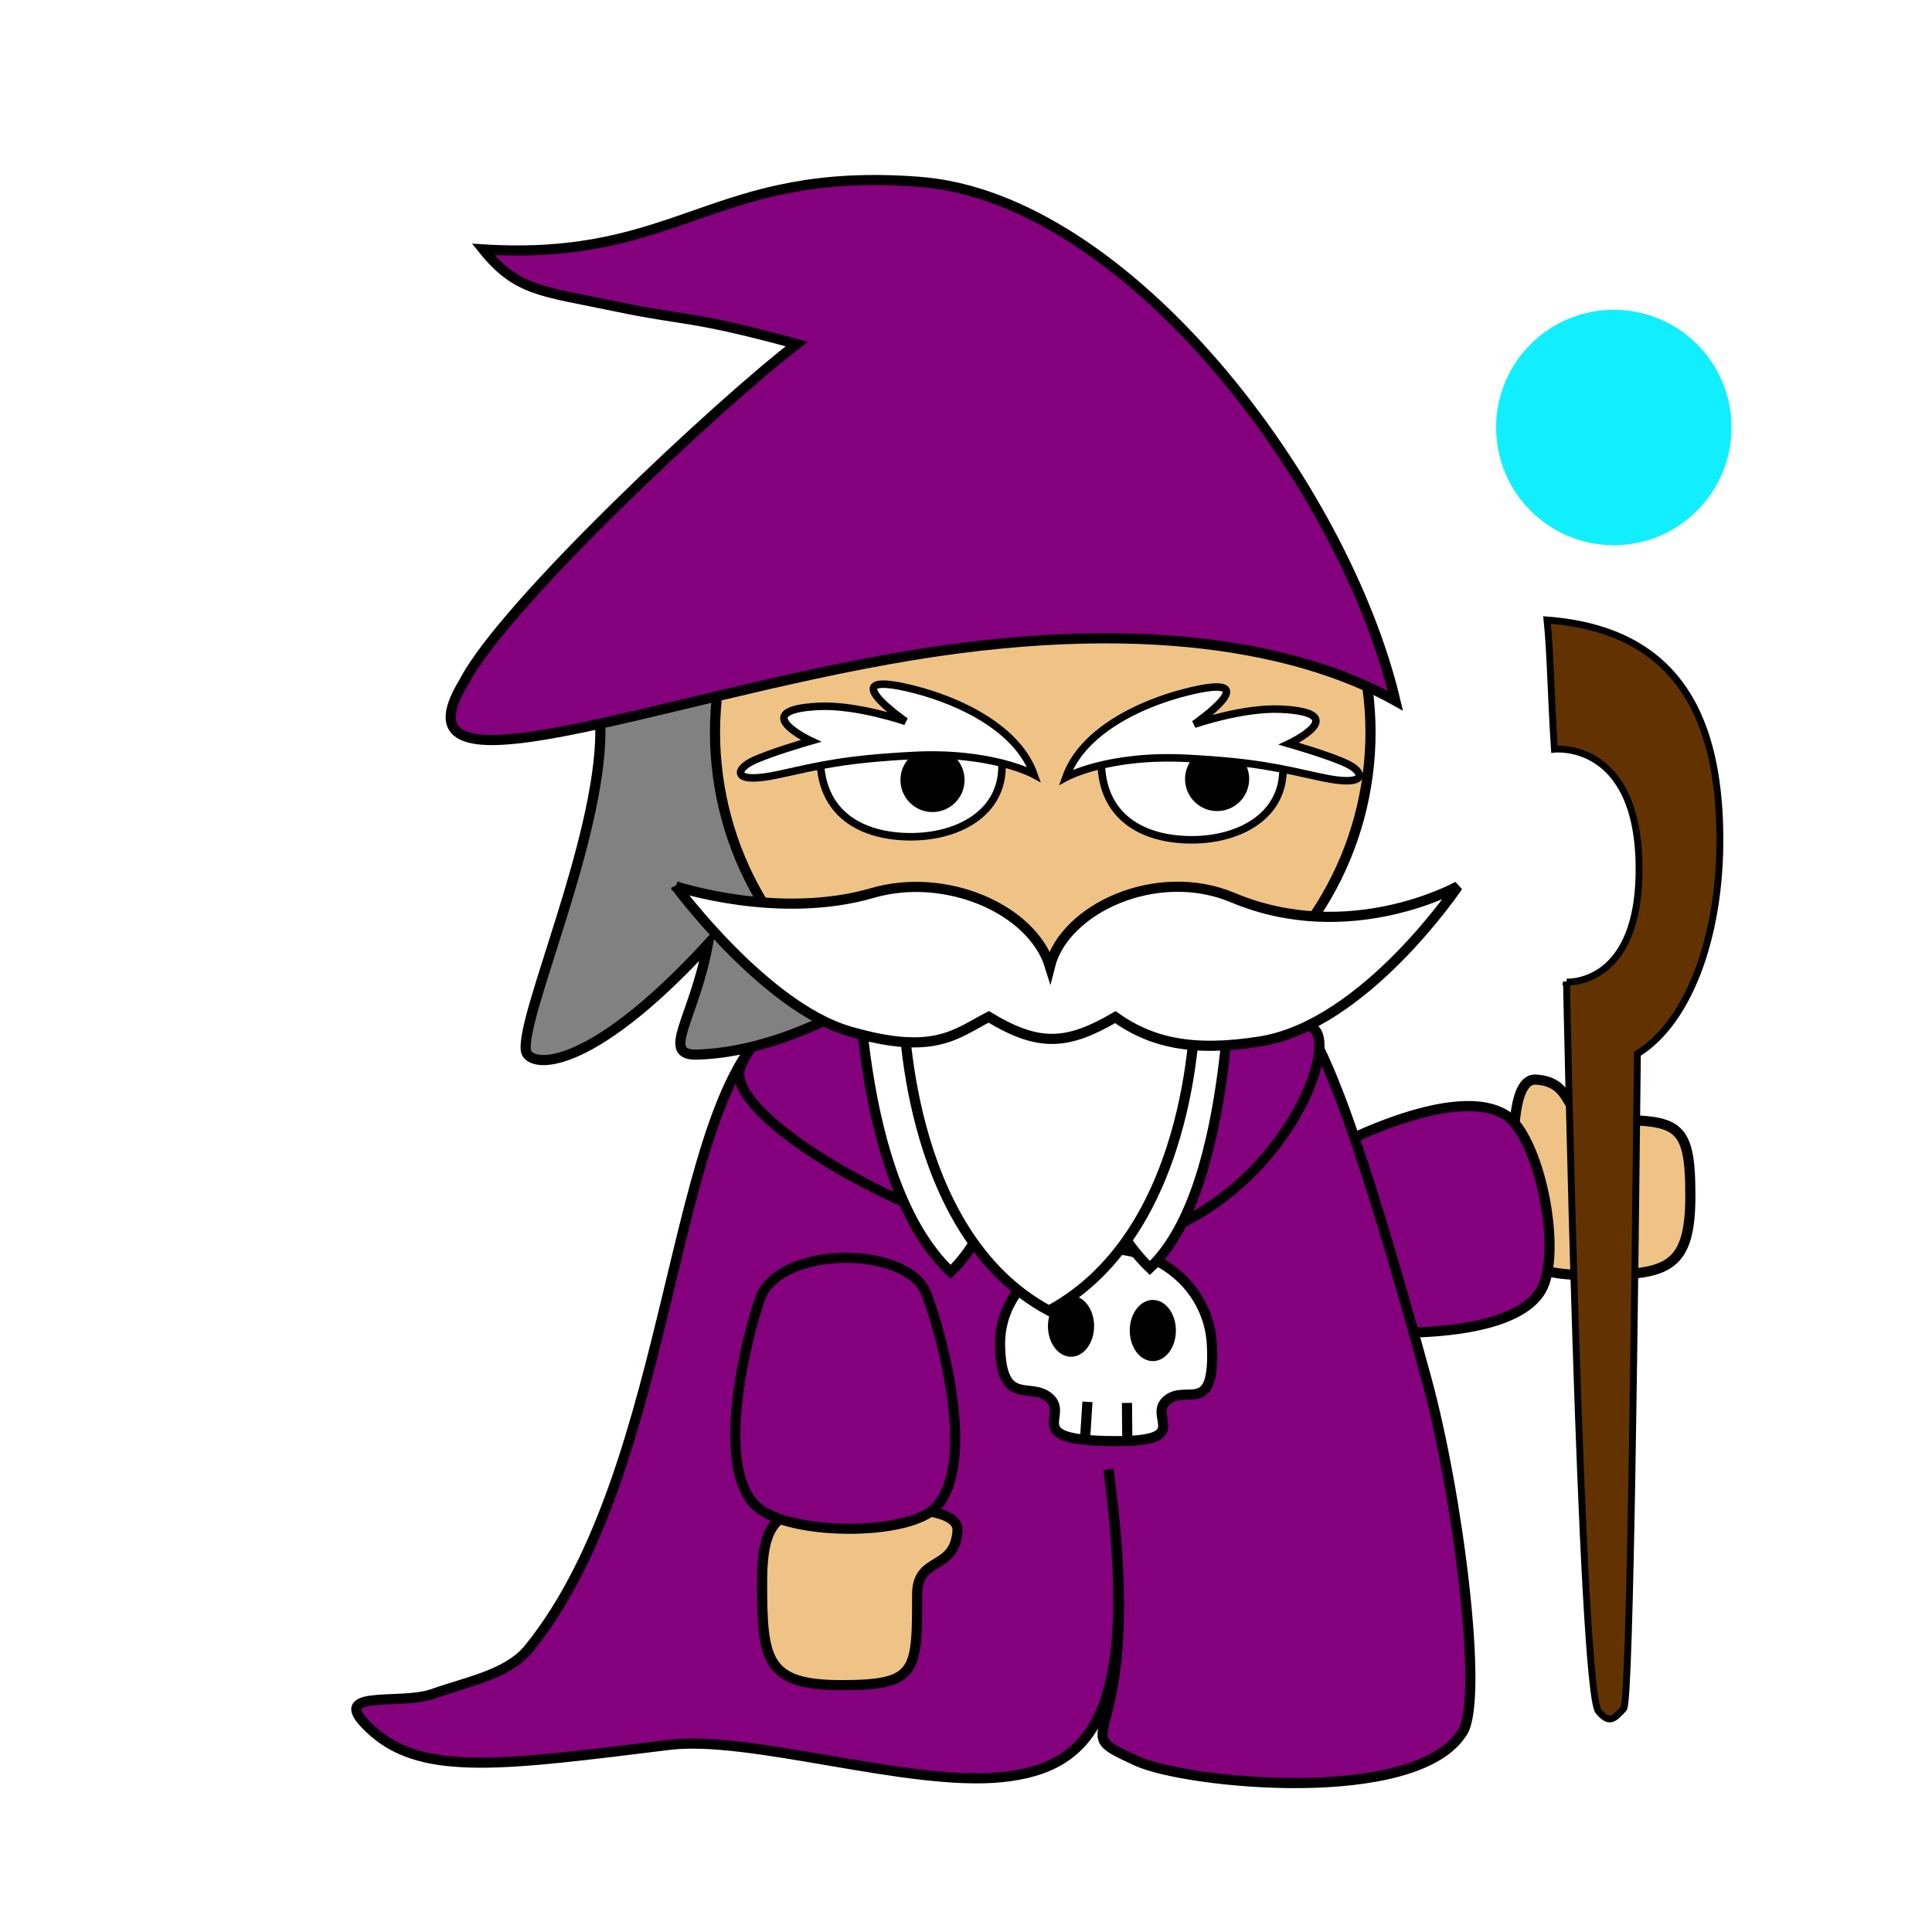 <?xml version="1.0" encoding="UTF-8" standalone="no"?>
<svg
   xmlns:osb="http://www.openswatchbook.org/uri/2009/osb"
   xmlns:dc="http://purl.org/dc/elements/1.1/"
   xmlns:cc="http://creativecommons.org/ns#"
   xmlns:rdf="http://www.w3.org/1999/02/22-rdf-syntax-ns#"
   xmlns:svg="http://www.w3.org/2000/svg"
   xmlns="http://www.w3.org/2000/svg"
   xmlns:sodipodi="http://sodipodi.sourceforge.net/DTD/sodipodi-0.dtd"
   xmlns:inkscape="http://www.inkscape.org/namespaces/inkscape"
   sodipodi:docname="Wizzard_no_2.svg"
   inkscape:version="1.0 (4035a4fb49, 2020-05-01)"
   id="svg8"
   version="1.1"
   viewBox="0 0 190.5 190.5"
   height="720"
   width="720">
  <defs
     id="defs2">
    <linearGradient
       osb:paint="solid"
       id="linearGradient2996">
      <stop
         id="stop2994"
         offset="0"
         style="stop-color:#85007d;stop-opacity:1;" />
    </linearGradient>
    <linearGradient
       osb:paint="solid"
       id="linearGradient2975">
      <stop
         id="stop2973"
         offset="0"
         style="stop-color:#85007d;stop-opacity:1;" />
    </linearGradient>
    <filter
       height="2.343"
       y="-0.672"
       width="2.343"
       x="-0.672"
       id="filter3446"
       style="color-interpolation-filters:sRGB"
       inkscape:collect="always">
      <feGaussianBlur
         id="feGaussianBlur3448"
         stdDeviation="3.592"
         inkscape:collect="always" />
    </filter>
  </defs>
  <sodipodi:namedview
     inkscape:snap-global="false"
     units="px"
     inkscape:window-maximized="1"
     inkscape:window-y="-11"
     inkscape:window-x="-11"
     inkscape:window-height="986"
     inkscape:window-width="1920"
     showgrid="false"
     inkscape:document-rotation="0"
     inkscape:current-layer="layer1"
     inkscape:document-units="mm"
     inkscape:cy="368.00786"
     inkscape:cx="399.34077"
     inkscape:zoom="0.97668026"
     inkscape:pageshadow="2"
     inkscape:pageopacity="0.0"
     borderopacity="1.0"
     bordercolor="#666666"
     pagecolor="#ffffff"
     id="base" />
  <g
     id="layer1"
     inkscape:groupmode="layer"
     inkscape:label="Layer 1">
    <path
       id="path833-5-1"
       style="fill:#efc386;fill-opacity:1;stroke:#000000;stroke-width:1;stroke-miterlimit:4;stroke-dasharray:none;stroke-opacity:1"
       d="m 157.724,110.432 c 7.672,0 8.95,-0.01 8.95,7.474 0,7.484 -2.499,7.814 -10.171,7.814 -7.672,0 -7.303,-2.602 -7.303,-10.086 0,-3.742 -0.003,-9.33 2.251,-9.184 4.019,0.26 2.437,3.982 6.273,3.982 z"
       sodipodi:nodetypes="ssssss" />
    <path
       sodipodi:nodetypes="czccscssc"
       d="m 154.461,96.831 c 0,0 7.394,0.508 7.152,-11.678 -0.242,-12.186 -8.341,-11.282 -8.341,-11.282 -0.334,-4.886 -0.395,-9.525 -0.73,-12.74 12.653,0.964 16.614,9.285 17.012,19.894 0.406,10.82 -2.972,19.758 -8.101,22.874 -0.258,22.985 -0.698,63.858 -1.353,64.571 -0.977,1.063 -1.429,1.517 -2.479,0.276 -1.765,-2.086 -3.16,-71.916 -3.16,-71.916 z"
       style="fill:#623300;fill-opacity:1;fill-rule:nonzero;stroke:#000000;stroke-width:0.677;stroke-miterlimit:4;stroke-dasharray:none;stroke-opacity:1"
       id="rect1039" />
    <path
       id="rect990-2"
       style="fill:#85007d;fill-opacity:1;stroke:#000000;stroke-width:1;stroke-miterlimit:4;stroke-dasharray:none;stroke-opacity:1"
       d="m 131.618,131.028 c -5.359,-0.975 -7.795,-12.835 -3.802,-15.786 1.705,-1.26 15.013,-8.629 20.563,-5.344 3.447,2.04 5.731,13.708 3.562,17.35 -3.207,5.386 -18.371,4.135 -20.324,3.78 z"
       sodipodi:nodetypes="sssss" />
    <g
       transform="translate(-1.916,-39.46)"
       id="g986">
      <path
         id="rect945"
         style="fill:#85007d;fill-opacity:1;stroke:#000000;stroke-width:1;stroke-miterlimit:4;stroke-dasharray:none;stroke-opacity:1"
         d="m 78.561,140.191 c 14.02,-9.391 40.639,-9.138 51.2,-0.677 3.205,2.568 8.333,19.519 12.801,35.884 3.116,11.411 5.648,31.447 3.588,34.821 -4.535,7.429 -27.307,5.085 -32.122,2.885 -7.967,-3.64 1.125,0.03 -2.813,-28.756 3.065,23.621 -1.325,29.396 -10.498,30.341 -9.21,0.949 -24.835,-4.163 -32.815,-3.182 -15.961,1.962 -24.134,3.147 -29.164,-1.288 -5.03,-4.435 2.469,-2.526 5.859,-3.735 3.39,-1.208 7.378,-1.894 9.467,-4.467 14.583,-17.96 13.808,-54.668 24.496,-61.827 z"
         sodipodi:nodetypes="ssssscsszsss" />
      <path
         id="path948"
         style="fill:#85007d;fill-opacity:1;stroke:#000000;stroke-width:1;stroke-miterlimit:4;stroke-dasharray:none;stroke-opacity:1"
         d="m 131.644,141.099 c 2.089,2.594 -4.578,18.694 -20.396,21.276 -12.503,2.041 -37.916,-12.049 -36.379,-17.484 1.267,-4.483 11.025,-11.433 30.961,-11.93 16.285,-0.406 22.668,4.231 25.814,8.138 z"
         sodipodi:nodetypes="sssss" />
    </g>
    <g
       style="stroke-width:1;stroke-miterlimit:4;stroke-dasharray:none"
       transform="translate(3.927,-40.227)"
       id="g982">
      <path
         id="path951"
         style="fill:#ffffff;fill-opacity:1;stroke:#000000;stroke-width:1;stroke-miterlimit:4;stroke-dasharray:none;stroke-opacity:1"
         d="m 115.572,172.834 c 0.345,7.203 -2.583,3.782 -4.473,5.497 -1.89,1.716 2.953,4.188 -5.973,3.983 -8.11,-0.186 -3.669,-2.509 -5.559,-4.225 -1.89,-1.716 -4.783,1.017 -4.887,-5.256 -0.086,-5.235 4.677,-9.481 10.446,-9.481 5.769,0 10.196,4.251 10.446,9.481 z"
         sodipodi:nodetypes="sssssss" />
      <path
         style="fill:none;stroke:#000000;stroke-width:1;stroke-linecap:butt;stroke-linejoin:miter;stroke-miterlimit:4;stroke-dasharray:none;stroke-opacity:1"
         d="m 103.057,182.176 0.241,-3.723"
         id="path956" />
      <path
         style="fill:none;stroke:#000000;stroke-width:1;stroke-linecap:butt;stroke-linejoin:miter;stroke-miterlimit:4;stroke-dasharray:none;stroke-opacity:1"
         d="m 107.229,182.176 -0.035,-3.62"
         id="path958" />
      <ellipse
         style="fill:#000000;fill-opacity:1;stroke:none;stroke-width:1;stroke-miterlimit:4;stroke-dasharray:none;stroke-opacity:1"
         id="path960"
         cx="101.678"
         cy="170.989"
         rx="2.275"
         ry="3.017" />
      <ellipse
         ry="3.017"
         rx="2.275"
         cy="171.42"
         cx="109.745"
         id="path960-3"
         style="fill:#000000;fill-opacity:1;stroke:none;stroke-width:1;stroke-miterlimit:4;stroke-dasharray:none;stroke-opacity:1" />
    </g>
    <path
       sodipodi:nodetypes="cccc"
       d="m 84.555,92.613 16.82,0.378 c 0,0 0.895,24.431 -7.649,32.416 -9.584,-9.119 -9.171,-32.794 -9.171,-32.794 z"
       style="fill:#ffffff;fill-opacity:1;stroke:#000000;stroke-width:1;stroke-miterlimit:4;stroke-dasharray:none;stroke-opacity:1"
       id="rect844-2-9" />
    <path
       id="rect844-2"
       style="fill:#ffffff;fill-opacity:1;stroke:#000000;stroke-width:1;stroke-miterlimit:4;stroke-dasharray:none;stroke-opacity:1"
       d="m 104.592,91.467 16.82,0.378 c 0,0 0.512,25.198 -8.032,33.182 -9.584,-9.119 -8.788,-33.56 -8.788,-33.56 z"
       sodipodi:nodetypes="cccc" />
    <path
       sodipodi:nodetypes="ccczscszc"
       d="m 56.394,58.398 61.739,-13.23 8.018,38.353 c 0,0 -25.116,5.775 -31.314,9.367 -6.198,3.592 -15.795,10.746 -26.05,11.098 -3.737,0.128 -0.354,-3.481 1.012,-10.882 -11.969,12.994 -17.715,12.193 -17.949,10.462 -0.467,-3.462 7.35,-20.847 7.35,-31.471 0,-10.624 -2.806,-13.698 -2.806,-13.698 z"
       style="fill:#818181;fill-opacity:1;stroke:#000000;stroke-width:1;stroke-miterlimit:4;stroke-dasharray:none;stroke-opacity:1"
       id="rect838" />
    <circle
       r="32.317"
       cy="72.21"
       cx="102.819"
       id="path833"
       style="fill:#efc386;fill-opacity:1;stroke:#000000;stroke-width:1;stroke-opacity:1;stroke-miterlimit:4;stroke-dasharray:none" />
    <path
       sodipodi:nodetypes="cccc"
       d="m 89.067,98.825 28.821,-0.283 c 0,0 0.321,22.705 -14.46,30.69 C 89.025,121.529 89.067,98.825 89.067,98.825 Z"
       style="fill:#ffffff;fill-opacity:1;stroke:#000000;stroke-width:1;stroke-miterlimit:4;stroke-dasharray:none;stroke-opacity:1"
       id="rect844" />
    <path
       sodipodi:nodetypes="zczcczcz"
       d="M 90.681,17.933 C 111.127,19.515 132.529,47.74 137.585,69.09 129.79,64.739 114.909,60.476 89.769,64.634 64.63,68.792 38.242,79.539 45.735,67.28 49.615,59.68 70.998,39.715 78.567,33.928 67.964,31.029 67.785,31.702 60.602,30.193 53.418,28.685 50.989,28.736 47.648,24.593 c 19.507,1.203 22.587,-8.242 43.033,-6.66 z"
       style="fill:#85007d;fill-opacity:1;stroke:#000000;stroke-width:1;stroke-opacity:1;stroke-miterlimit:4;stroke-dasharray:none"
       id="path835" />
    <path
       sodipodi:nodetypes="cscscscczc"
       d="m 66.641,87.393 c 0,0 10.113,3.36 19.396,0.655 7.182,-2.093 15.731,1.555 17.487,7.229 1.422,-5.684 10.54,-9.918 18.038,-6.769 11.538,4.845 22.186,-1.116 22.186,-1.116 0,0 -9.177,13.668 -19.511,15.301 -6.784,1.072 -10.796,0.053 -14.264,-2.398 -4.738,2.761 -7.541,2.962 -12.48,-0.03 -3.269,1.685 -5.389,3.865 -13.747,1.426 -8.358,-2.44 -17.105,-14.299 -17.105,-14.299 z"
       style="fill:#ffffff;fill-opacity:1;stroke:#000000;stroke-width:1;stroke-miterlimit:4;stroke-dasharray:none;stroke-opacity:1"
       id="rect841" />
    <path
       sodipodi:nodetypes="sssss"
       d="m 126.459,74.991 c 0.575,5.218 -4.002,7.817 -8.94,7.817 -4.937,0 -8.94,-2.312 -8.94,-7.817 0,-3.206 3.931,-0.748 8.868,-0.748 4.937,0 8.66,-2.439 9.011,0.748 z"
       style="fill:#ffffff;fill-opacity:1;stroke:#000000;stroke-width:0.744;stroke-miterlimit:4;stroke-dasharray:none;stroke-opacity:1"
       id="path910" />
    <circle
       r="3.161"
       cy="76.814"
       cx="120.01"
       id="path928"
       style="fill:#000000;fill-opacity:1;stroke:none;stroke-width:1;stroke-miterlimit:4;stroke-dasharray:none;stroke-opacity:1" />
    <path
       sodipodi:nodetypes="sscscscss"
       d="m 130.257,76.644 c -4.112,-0.901 -6.442,-1.51 -13.216,-1.87 -7.776,-0.414 -11.941,1.87 -11.941,1.87 1.558,-4.43 7.069,-7.191 11.871,-8.402 8.428,-2.125 0.786,3.173 0.786,3.173 0,0 4.84,-1.674 8.584,-1.485 7.217,0.364 0.746,3.404 0.746,3.404 0,0 4.349,1.242 5.931,2.077 1.582,0.834 1.748,2.219 -2.759,1.232 z"
       style="fill:#ffffff;fill-opacity:1;stroke:#000000;stroke-width:0.74;stroke-miterlimit:4;stroke-dasharray:none;stroke-opacity:1"
       id="path877" />
    <path
       id="path910-4"
       style="fill:#ffffff;fill-opacity:1;stroke:#000000;stroke-width:0.744;stroke-miterlimit:4;stroke-dasharray:none;stroke-opacity:1"
       d="m 98.755,74.69 c 0.575,5.218 -4.002,7.817 -8.94,7.817 -4.937,0 -8.94,-2.312 -8.94,-7.817 0,-3.206 3.931,-0.748 8.868,-0.748 4.937,0 8.66,-2.439 9.011,0.748 z"
       sodipodi:nodetypes="sssss" />
    <circle
       style="fill:#000000;fill-opacity:1;stroke:none;stroke-width:1;stroke-miterlimit:4;stroke-dasharray:none;stroke-opacity:1"
       id="path928-5"
       cx="91.947"
       cy="76.91"
       r="3.161" />
    <path
       id="path877-0"
       style="fill:#ffffff;fill-opacity:1;stroke:#000000;stroke-width:0.74;stroke-miterlimit:4;stroke-dasharray:none;stroke-opacity:1"
       d="m 76.793,76.365 c 4.112,-0.901 6.442,-1.51 13.216,-1.87 7.776,-0.414 11.941,1.87 11.941,1.87 -1.558,-4.43 -7.069,-7.191 -11.871,-8.402 -8.428,-2.125 -0.786,3.173 -0.786,3.173 0,0 -4.84,-1.674 -8.584,-1.485 -7.217,0.364 -0.746,3.404 -0.746,3.404 0,0 -4.349,1.242 -5.931,2.077 -1.582,0.834 -1.748,2.219 2.759,1.232 z"
       sodipodi:nodetypes="sscscscss" />
    <path
       sodipodi:nodetypes="ssssss"
       d="m 90.432,157.211 c 0,7.672 0.01,8.95 -7.474,8.95 -7.484,0 -7.814,-2.499 -7.814,-10.171 0,-7.672 2.602,-7.303 10.086,-7.303 3.742,0 9.33,-0.003 9.184,2.251 -0.26,4.019 -3.982,2.437 -3.982,6.273 z"
       style="fill:#efc386;fill-opacity:1;stroke:#000000;stroke-width:1;stroke-miterlimit:4;stroke-dasharray:none;stroke-opacity:1"
       id="path833-5" />
    <path
       sodipodi:nodetypes="sssss"
       d="m 75.011,127.886 c 2.033,-5.054 14.141,-5.054 16.228,-0.549 0.892,1.924 5.433,16.441 1.099,21.218 -2.692,2.966 -14.58,2.857 -17.712,0 -4.631,-4.225 -0.356,-18.827 0.385,-20.669 z"
       style="fill:#85007d;fill-opacity:1;stroke:#000000;stroke-width:1;stroke-miterlimit:4;stroke-dasharray:none;stroke-opacity:1"
       id="rect990" />
    <circle
       r="6.417"
       cy="42.908"
       cx="159.183"
       id="path3001"
       style="fill:#11efff;fill-opacity:1;fill-rule:nonzero;stroke:none;stroke-width:0.486;stroke-miterlimit:4;stroke-dasharray:none;stroke-opacity:1" />
    <circle
       transform="matrix(1.809,0,0,1.809,-128.142,-36.162)"
       style="fill:#11efff;fill-opacity:1;fill-rule:nonzero;stroke:none;stroke-width:0.486;stroke-miterlimit:4;stroke-dasharray:none;stroke-opacity:1;filter:url(#filter3446)"
       id="path3001-0"
       cx="158.8"
       cy="43.292"
       r="6.417" />
  </g>
</svg>
